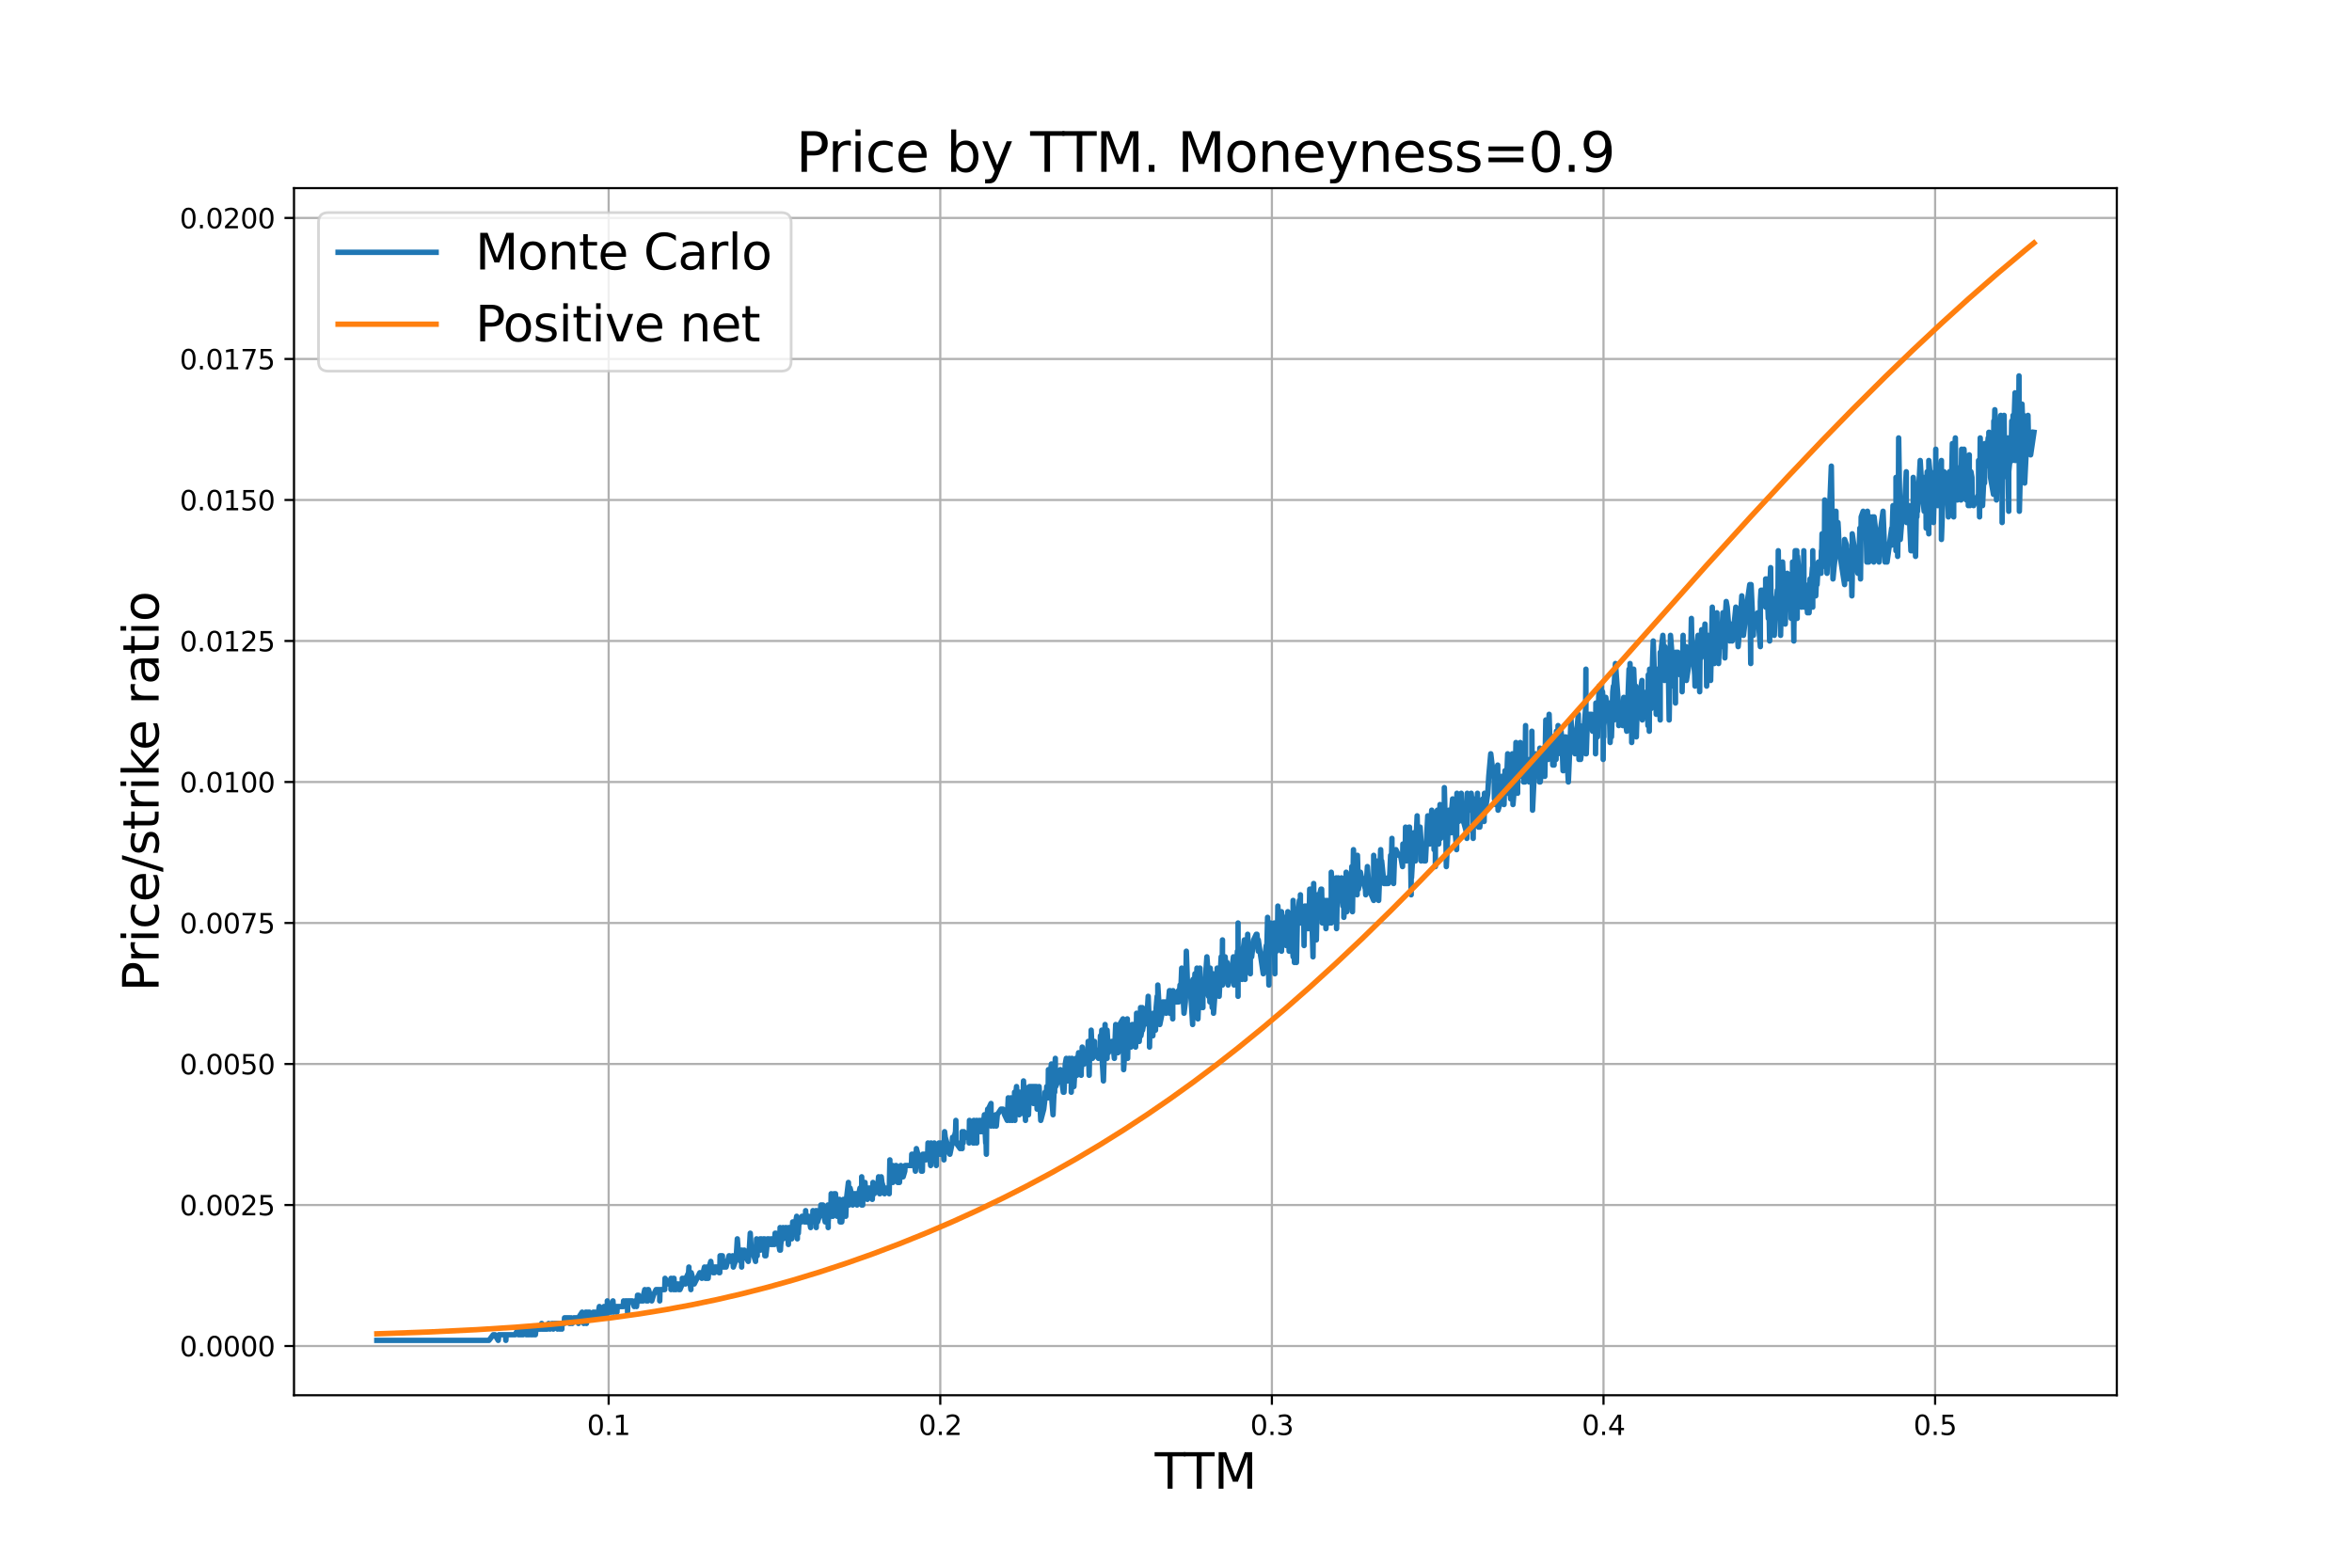 <?xml version="1.0" encoding="utf-8" standalone="no"?>
<!DOCTYPE svg PUBLIC "-//W3C//DTD SVG 1.1//EN"
  "http://www.w3.org/Graphics/SVG/1.1/DTD/svg11.dtd">
<svg xmlns:xlink="http://www.w3.org/1999/xlink" width="864pt" height="576pt" viewBox="0 0 864 576" xmlns="http://www.w3.org/2000/svg" version="1.1">
 <defs>
  <style type="text/css">*{stroke-linejoin: round; stroke-linecap: butt}</style>
 </defs>
 <g id="figure_1">
  <g id="patch_1">
   <path d="M 0 576 
L 864 576 
L 864 0 
L 0 0 
z
" style="fill: #ffffff"/>
  </g>
  <g id="axes_1">
   <g id="patch_2">
    <path d="M 108 512.64 
L 777.6 512.64 
L 777.6 69.12 
L 108 69.12 
z
" style="fill: #ffffff"/>
   </g>
   <g id="matplotlib.axis_1">
    <g id="xtick_1">
     <g id="line2d_1">
      <path d="M 223.588 512.64 
L 223.588 69.12 
" clip-path="url(#p1dba10e119)" style="fill: none; stroke: #b0b0b0; stroke-width: 0.8; stroke-linecap: square"/>
     </g>
     <g id="line2d_2">
      <defs>
       <path id="mab392d344b" d="M 0 0 
L 0 3.5 
" style="stroke: #000000; stroke-width: 0.8"/>
      </defs>
      <g>
       <use xlink:href="#mab392d344b" x="223.588" y="512.64" style="stroke: #000000; stroke-width: 0.8"/>
      </g>
     </g>
     <g id="text_1">
      <!-- 0.1 -->
      <g transform="translate(215.636 527.238) scale(0.1 -0.1)">
       <defs>
        <path id="DejaVuSans-30" d="M 2034 4250 
Q 1547 4250 1301 3770 
Q 1056 3291 1056 2328 
Q 1056 1369 1301 889 
Q 1547 409 2034 409 
Q 2525 409 2770 889 
Q 3016 1369 3016 2328 
Q 3016 3291 2770 3770 
Q 2525 4250 2034 4250 
z
M 2034 4750 
Q 2819 4750 3233 4129 
Q 3647 3509 3647 2328 
Q 3647 1150 3233 529 
Q 2819 -91 2034 -91 
Q 1250 -91 836 529 
Q 422 1150 422 2328 
Q 422 3509 836 4129 
Q 1250 4750 2034 4750 
z
" transform="scale(0.016)"/>
        <path id="DejaVuSans-2e" d="M 684 794 
L 1344 794 
L 1344 0 
L 684 0 
L 684 794 
z
" transform="scale(0.016)"/>
        <path id="DejaVuSans-31" d="M 794 531 
L 1825 531 
L 1825 4091 
L 703 3866 
L 703 4441 
L 1819 4666 
L 2450 4666 
L 2450 531 
L 3481 531 
L 3481 0 
L 794 0 
L 794 531 
z
" transform="scale(0.016)"/>
       </defs>
       <use xlink:href="#DejaVuSans-30"/>
       <use xlink:href="#DejaVuSans-2e" x="63.623"/>
       <use xlink:href="#DejaVuSans-31" x="95.41"/>
      </g>
     </g>
    </g>
    <g id="xtick_2">
     <g id="line2d_3">
      <path d="M 345.406 512.64 
L 345.406 69.12 
" clip-path="url(#p1dba10e119)" style="fill: none; stroke: #b0b0b0; stroke-width: 0.8; stroke-linecap: square"/>
     </g>
     <g id="line2d_4">
      <g>
       <use xlink:href="#mab392d344b" x="345.406" y="512.64" style="stroke: #000000; stroke-width: 0.8"/>
      </g>
     </g>
     <g id="text_2">
      <!-- 0.2 -->
      <g transform="translate(337.455 527.238) scale(0.1 -0.1)">
       <defs>
        <path id="DejaVuSans-32" d="M 1228 531 
L 3431 531 
L 3431 0 
L 469 0 
L 469 531 
Q 828 903 1448 1529 
Q 2069 2156 2228 2338 
Q 2531 2678 2651 2914 
Q 2772 3150 2772 3378 
Q 2772 3750 2511 3984 
Q 2250 4219 1831 4219 
Q 1534 4219 1204 4116 
Q 875 4013 500 3803 
L 500 4441 
Q 881 4594 1212 4672 
Q 1544 4750 1819 4750 
Q 2544 4750 2975 4387 
Q 3406 4025 3406 3419 
Q 3406 3131 3298 2873 
Q 3191 2616 2906 2266 
Q 2828 2175 2409 1742 
Q 1991 1309 1228 531 
z
" transform="scale(0.016)"/>
       </defs>
       <use xlink:href="#DejaVuSans-30"/>
       <use xlink:href="#DejaVuSans-2e" x="63.623"/>
       <use xlink:href="#DejaVuSans-32" x="95.41"/>
      </g>
     </g>
    </g>
    <g id="xtick_3">
     <g id="line2d_5">
      <path d="M 467.225 512.64 
L 467.225 69.12 
" clip-path="url(#p1dba10e119)" style="fill: none; stroke: #b0b0b0; stroke-width: 0.8; stroke-linecap: square"/>
     </g>
     <g id="line2d_6">
      <g>
       <use xlink:href="#mab392d344b" x="467.225" y="512.64" style="stroke: #000000; stroke-width: 0.8"/>
      </g>
     </g>
     <g id="text_3">
      <!-- 0.3 -->
      <g transform="translate(459.273 527.238) scale(0.1 -0.1)">
       <defs>
        <path id="DejaVuSans-33" d="M 2597 2516 
Q 3050 2419 3304 2112 
Q 3559 1806 3559 1356 
Q 3559 666 3084 287 
Q 2609 -91 1734 -91 
Q 1441 -91 1130 -33 
Q 819 25 488 141 
L 488 750 
Q 750 597 1062 519 
Q 1375 441 1716 441 
Q 2309 441 2620 675 
Q 2931 909 2931 1356 
Q 2931 1769 2642 2001 
Q 2353 2234 1838 2234 
L 1294 2234 
L 1294 2753 
L 1863 2753 
Q 2328 2753 2575 2939 
Q 2822 3125 2822 3475 
Q 2822 3834 2567 4026 
Q 2313 4219 1838 4219 
Q 1578 4219 1281 4162 
Q 984 4106 628 3988 
L 628 4550 
Q 988 4650 1302 4700 
Q 1616 4750 1894 4750 
Q 2613 4750 3031 4423 
Q 3450 4097 3450 3541 
Q 3450 3153 3228 2886 
Q 3006 2619 2597 2516 
z
" transform="scale(0.016)"/>
       </defs>
       <use xlink:href="#DejaVuSans-30"/>
       <use xlink:href="#DejaVuSans-2e" x="63.623"/>
       <use xlink:href="#DejaVuSans-33" x="95.41"/>
      </g>
     </g>
    </g>
    <g id="xtick_4">
     <g id="line2d_7">
      <path d="M 589.043 512.64 
L 589.043 69.12 
" clip-path="url(#p1dba10e119)" style="fill: none; stroke: #b0b0b0; stroke-width: 0.8; stroke-linecap: square"/>
     </g>
     <g id="line2d_8">
      <g>
       <use xlink:href="#mab392d344b" x="589.043" y="512.64" style="stroke: #000000; stroke-width: 0.8"/>
      </g>
     </g>
     <g id="text_4">
      <!-- 0.4 -->
      <g transform="translate(581.092 527.238) scale(0.1 -0.1)">
       <defs>
        <path id="DejaVuSans-34" d="M 2419 4116 
L 825 1625 
L 2419 1625 
L 2419 4116 
z
M 2253 4666 
L 3047 4666 
L 3047 1625 
L 3713 1625 
L 3713 1100 
L 3047 1100 
L 3047 0 
L 2419 0 
L 2419 1100 
L 313 1100 
L 313 1709 
L 2253 4666 
z
" transform="scale(0.016)"/>
       </defs>
       <use xlink:href="#DejaVuSans-30"/>
       <use xlink:href="#DejaVuSans-2e" x="63.623"/>
       <use xlink:href="#DejaVuSans-34" x="95.41"/>
      </g>
     </g>
    </g>
    <g id="xtick_5">
     <g id="line2d_9">
      <path d="M 710.862 512.64 
L 710.862 69.12 
" clip-path="url(#p1dba10e119)" style="fill: none; stroke: #b0b0b0; stroke-width: 0.8; stroke-linecap: square"/>
     </g>
     <g id="line2d_10">
      <g>
       <use xlink:href="#mab392d344b" x="710.862" y="512.64" style="stroke: #000000; stroke-width: 0.8"/>
      </g>
     </g>
     <g id="text_5">
      <!-- 0.5 -->
      <g transform="translate(702.91 527.238) scale(0.1 -0.1)">
       <defs>
        <path id="DejaVuSans-35" d="M 691 4666 
L 3169 4666 
L 3169 4134 
L 1269 4134 
L 1269 2991 
Q 1406 3038 1543 3061 
Q 1681 3084 1819 3084 
Q 2600 3084 3056 2656 
Q 3513 2228 3513 1497 
Q 3513 744 3044 326 
Q 2575 -91 1722 -91 
Q 1428 -91 1123 -41 
Q 819 9 494 109 
L 494 744 
Q 775 591 1075 516 
Q 1375 441 1709 441 
Q 2250 441 2565 725 
Q 2881 1009 2881 1497 
Q 2881 1984 2565 2268 
Q 2250 2553 1709 2553 
Q 1456 2553 1204 2497 
Q 953 2441 691 2322 
L 691 4666 
z
" transform="scale(0.016)"/>
       </defs>
       <use xlink:href="#DejaVuSans-30"/>
       <use xlink:href="#DejaVuSans-2e" x="63.623"/>
       <use xlink:href="#DejaVuSans-35" x="95.41"/>
      </g>
     </g>
    </g>
    <g id="text_6">
     <!-- TTM -->
     <g transform="translate(424.198 546.995) scale(0.18 -0.18)">
      <defs>
       <path id="DejaVuSans-54" d="M -19 4666 
L 3928 4666 
L 3928 4134 
L 2272 4134 
L 2272 0 
L 1638 0 
L 1638 4134 
L -19 4134 
L -19 4666 
z
" transform="scale(0.016)"/>
       <path id="DejaVuSans-4d" d="M 628 4666 
L 1569 4666 
L 2759 1491 
L 3956 4666 
L 4897 4666 
L 4897 0 
L 4281 0 
L 4281 4097 
L 3078 897 
L 2444 897 
L 1241 4097 
L 1241 0 
L 628 0 
L 628 4666 
z
" transform="scale(0.016)"/>
      </defs>
      <use xlink:href="#DejaVuSans-54"/>
      <use xlink:href="#DejaVuSans-54" x="59.334"/>
      <use xlink:href="#DejaVuSans-4d" x="120.418"/>
     </g>
    </g>
   </g>
   <g id="matplotlib.axis_2">
    <g id="ytick_1">
     <g id="line2d_11">
      <path d="M 108 494.552 
L 777.6 494.552 
" clip-path="url(#p1dba10e119)" style="fill: none; stroke: #b0b0b0; stroke-width: 0.8; stroke-linecap: square"/>
     </g>
     <g id="line2d_12">
      <defs>
       <path id="m775795ec8f" d="M 0 0 
L -3.5 0 
" style="stroke: #000000; stroke-width: 0.8"/>
      </defs>
      <g>
       <use xlink:href="#m775795ec8f" x="108" y="494.552" style="stroke: #000000; stroke-width: 0.8"/>
      </g>
     </g>
     <g id="text_7">
      <!-- 0.0000 -->
      <g transform="translate(66.009 498.352) scale(0.1 -0.1)">
       <use xlink:href="#DejaVuSans-30"/>
       <use xlink:href="#DejaVuSans-2e" x="63.623"/>
       <use xlink:href="#DejaVuSans-30" x="95.41"/>
       <use xlink:href="#DejaVuSans-30" x="159.033"/>
       <use xlink:href="#DejaVuSans-30" x="222.656"/>
       <use xlink:href="#DejaVuSans-30" x="286.279"/>
      </g>
     </g>
    </g>
    <g id="ytick_2">
     <g id="line2d_13">
      <path d="M 108 442.744 
L 777.6 442.744 
" clip-path="url(#p1dba10e119)" style="fill: none; stroke: #b0b0b0; stroke-width: 0.8; stroke-linecap: square"/>
     </g>
     <g id="line2d_14">
      <g>
       <use xlink:href="#m775795ec8f" x="108" y="442.744" style="stroke: #000000; stroke-width: 0.8"/>
      </g>
     </g>
     <g id="text_8">
      <!-- 0.0025 -->
      <g transform="translate(66.009 446.543) scale(0.1 -0.1)">
       <use xlink:href="#DejaVuSans-30"/>
       <use xlink:href="#DejaVuSans-2e" x="63.623"/>
       <use xlink:href="#DejaVuSans-30" x="95.41"/>
       <use xlink:href="#DejaVuSans-30" x="159.033"/>
       <use xlink:href="#DejaVuSans-32" x="222.656"/>
       <use xlink:href="#DejaVuSans-35" x="286.279"/>
      </g>
     </g>
    </g>
    <g id="ytick_3">
     <g id="line2d_15">
      <path d="M 108 390.935 
L 777.6 390.935 
" clip-path="url(#p1dba10e119)" style="fill: none; stroke: #b0b0b0; stroke-width: 0.8; stroke-linecap: square"/>
     </g>
     <g id="line2d_16">
      <g>
       <use xlink:href="#m775795ec8f" x="108" y="390.935" style="stroke: #000000; stroke-width: 0.8"/>
      </g>
     </g>
     <g id="text_9">
      <!-- 0.0050 -->
      <g transform="translate(66.009 394.735) scale(0.1 -0.1)">
       <use xlink:href="#DejaVuSans-30"/>
       <use xlink:href="#DejaVuSans-2e" x="63.623"/>
       <use xlink:href="#DejaVuSans-30" x="95.41"/>
       <use xlink:href="#DejaVuSans-30" x="159.033"/>
       <use xlink:href="#DejaVuSans-35" x="222.656"/>
       <use xlink:href="#DejaVuSans-30" x="286.279"/>
      </g>
     </g>
    </g>
    <g id="ytick_4">
     <g id="line2d_17">
      <path d="M 108 339.127 
L 777.6 339.127 
" clip-path="url(#p1dba10e119)" style="fill: none; stroke: #b0b0b0; stroke-width: 0.8; stroke-linecap: square"/>
     </g>
     <g id="line2d_18">
      <g>
       <use xlink:href="#m775795ec8f" x="108" y="339.127" style="stroke: #000000; stroke-width: 0.8"/>
      </g>
     </g>
     <g id="text_10">
      <!-- 0.0075 -->
      <g transform="translate(66.009 342.926) scale(0.1 -0.1)">
       <defs>
        <path id="DejaVuSans-37" d="M 525 4666 
L 3525 4666 
L 3525 4397 
L 1831 0 
L 1172 0 
L 2766 4134 
L 525 4134 
L 525 4666 
z
" transform="scale(0.016)"/>
       </defs>
       <use xlink:href="#DejaVuSans-30"/>
       <use xlink:href="#DejaVuSans-2e" x="63.623"/>
       <use xlink:href="#DejaVuSans-30" x="95.41"/>
       <use xlink:href="#DejaVuSans-30" x="159.033"/>
       <use xlink:href="#DejaVuSans-37" x="222.656"/>
       <use xlink:href="#DejaVuSans-35" x="286.279"/>
      </g>
     </g>
    </g>
    <g id="ytick_5">
     <g id="line2d_19">
      <path d="M 108 287.318 
L 777.6 287.318 
" clip-path="url(#p1dba10e119)" style="fill: none; stroke: #b0b0b0; stroke-width: 0.8; stroke-linecap: square"/>
     </g>
     <g id="line2d_20">
      <g>
       <use xlink:href="#m775795ec8f" x="108" y="287.318" style="stroke: #000000; stroke-width: 0.8"/>
      </g>
     </g>
     <g id="text_11">
      <!-- 0.0100 -->
      <g transform="translate(66.009 291.118) scale(0.1 -0.1)">
       <use xlink:href="#DejaVuSans-30"/>
       <use xlink:href="#DejaVuSans-2e" x="63.623"/>
       <use xlink:href="#DejaVuSans-30" x="95.41"/>
       <use xlink:href="#DejaVuSans-31" x="159.033"/>
       <use xlink:href="#DejaVuSans-30" x="222.656"/>
       <use xlink:href="#DejaVuSans-30" x="286.279"/>
      </g>
     </g>
    </g>
    <g id="ytick_6">
     <g id="line2d_21">
      <path d="M 108 235.51 
L 777.6 235.51 
" clip-path="url(#p1dba10e119)" style="fill: none; stroke: #b0b0b0; stroke-width: 0.8; stroke-linecap: square"/>
     </g>
     <g id="line2d_22">
      <g>
       <use xlink:href="#m775795ec8f" x="108" y="235.51" style="stroke: #000000; stroke-width: 0.8"/>
      </g>
     </g>
     <g id="text_12">
      <!-- 0.0125 -->
      <g transform="translate(66.009 239.309) scale(0.1 -0.1)">
       <use xlink:href="#DejaVuSans-30"/>
       <use xlink:href="#DejaVuSans-2e" x="63.623"/>
       <use xlink:href="#DejaVuSans-30" x="95.41"/>
       <use xlink:href="#DejaVuSans-31" x="159.033"/>
       <use xlink:href="#DejaVuSans-32" x="222.656"/>
       <use xlink:href="#DejaVuSans-35" x="286.279"/>
      </g>
     </g>
    </g>
    <g id="ytick_7">
     <g id="line2d_23">
      <path d="M 108 183.701 
L 777.6 183.701 
" clip-path="url(#p1dba10e119)" style="fill: none; stroke: #b0b0b0; stroke-width: 0.8; stroke-linecap: square"/>
     </g>
     <g id="line2d_24">
      <g>
       <use xlink:href="#m775795ec8f" x="108" y="183.701" style="stroke: #000000; stroke-width: 0.8"/>
      </g>
     </g>
     <g id="text_13">
      <!-- 0.0150 -->
      <g transform="translate(66.009 187.501) scale(0.1 -0.1)">
       <use xlink:href="#DejaVuSans-30"/>
       <use xlink:href="#DejaVuSans-2e" x="63.623"/>
       <use xlink:href="#DejaVuSans-30" x="95.41"/>
       <use xlink:href="#DejaVuSans-31" x="159.033"/>
       <use xlink:href="#DejaVuSans-35" x="222.656"/>
       <use xlink:href="#DejaVuSans-30" x="286.279"/>
      </g>
     </g>
    </g>
    <g id="ytick_8">
     <g id="line2d_25">
      <path d="M 108 131.893 
L 777.6 131.893 
" clip-path="url(#p1dba10e119)" style="fill: none; stroke: #b0b0b0; stroke-width: 0.8; stroke-linecap: square"/>
     </g>
     <g id="line2d_26">
      <g>
       <use xlink:href="#m775795ec8f" x="108" y="131.893" style="stroke: #000000; stroke-width: 0.8"/>
      </g>
     </g>
     <g id="text_14">
      <!-- 0.0175 -->
      <g transform="translate(66.009 135.692) scale(0.1 -0.1)">
       <use xlink:href="#DejaVuSans-30"/>
       <use xlink:href="#DejaVuSans-2e" x="63.623"/>
       <use xlink:href="#DejaVuSans-30" x="95.41"/>
       <use xlink:href="#DejaVuSans-31" x="159.033"/>
       <use xlink:href="#DejaVuSans-37" x="222.656"/>
       <use xlink:href="#DejaVuSans-35" x="286.279"/>
      </g>
     </g>
    </g>
    <g id="ytick_9">
     <g id="line2d_27">
      <path d="M 108 80.084 
L 777.6 80.084 
" clip-path="url(#p1dba10e119)" style="fill: none; stroke: #b0b0b0; stroke-width: 0.8; stroke-linecap: square"/>
     </g>
     <g id="line2d_28">
      <g>
       <use xlink:href="#m775795ec8f" x="108" y="80.084" style="stroke: #000000; stroke-width: 0.8"/>
      </g>
     </g>
     <g id="text_15">
      <!-- 0.0200 -->
      <g transform="translate(66.009 83.883) scale(0.1 -0.1)">
       <use xlink:href="#DejaVuSans-30"/>
       <use xlink:href="#DejaVuSans-2e" x="63.623"/>
       <use xlink:href="#DejaVuSans-30" x="95.41"/>
       <use xlink:href="#DejaVuSans-32" x="159.033"/>
       <use xlink:href="#DejaVuSans-30" x="222.656"/>
       <use xlink:href="#DejaVuSans-30" x="286.279"/>
      </g>
     </g>
    </g>
    <g id="text_16">
     <!-- Price/strike ratio -->
     <g transform="translate(58.266 364.319) rotate(-90) scale(0.18 -0.18)">
      <defs>
       <path id="DejaVuSans-50" d="M 1259 4147 
L 1259 2394 
L 2053 2394 
Q 2494 2394 2734 2622 
Q 2975 2850 2975 3272 
Q 2975 3691 2734 3919 
Q 2494 4147 2053 4147 
L 1259 4147 
z
M 628 4666 
L 2053 4666 
Q 2838 4666 3239 4311 
Q 3641 3956 3641 3272 
Q 3641 2581 3239 2228 
Q 2838 1875 2053 1875 
L 1259 1875 
L 1259 0 
L 628 0 
L 628 4666 
z
" transform="scale(0.016)"/>
       <path id="DejaVuSans-72" d="M 2631 2963 
Q 2534 3019 2420 3045 
Q 2306 3072 2169 3072 
Q 1681 3072 1420 2755 
Q 1159 2438 1159 1844 
L 1159 0 
L 581 0 
L 581 3500 
L 1159 3500 
L 1159 2956 
Q 1341 3275 1631 3429 
Q 1922 3584 2338 3584 
Q 2397 3584 2469 3576 
Q 2541 3569 2628 3553 
L 2631 2963 
z
" transform="scale(0.016)"/>
       <path id="DejaVuSans-69" d="M 603 3500 
L 1178 3500 
L 1178 0 
L 603 0 
L 603 3500 
z
M 603 4863 
L 1178 4863 
L 1178 4134 
L 603 4134 
L 603 4863 
z
" transform="scale(0.016)"/>
       <path id="DejaVuSans-63" d="M 3122 3366 
L 3122 2828 
Q 2878 2963 2633 3030 
Q 2388 3097 2138 3097 
Q 1578 3097 1268 2742 
Q 959 2388 959 1747 
Q 959 1106 1268 751 
Q 1578 397 2138 397 
Q 2388 397 2633 464 
Q 2878 531 3122 666 
L 3122 134 
Q 2881 22 2623 -34 
Q 2366 -91 2075 -91 
Q 1284 -91 818 406 
Q 353 903 353 1747 
Q 353 2603 823 3093 
Q 1294 3584 2113 3584 
Q 2378 3584 2631 3529 
Q 2884 3475 3122 3366 
z
" transform="scale(0.016)"/>
       <path id="DejaVuSans-65" d="M 3597 1894 
L 3597 1613 
L 953 1613 
Q 991 1019 1311 708 
Q 1631 397 2203 397 
Q 2534 397 2845 478 
Q 3156 559 3463 722 
L 3463 178 
Q 3153 47 2828 -22 
Q 2503 -91 2169 -91 
Q 1331 -91 842 396 
Q 353 884 353 1716 
Q 353 2575 817 3079 
Q 1281 3584 2069 3584 
Q 2775 3584 3186 3129 
Q 3597 2675 3597 1894 
z
M 3022 2063 
Q 3016 2534 2758 2815 
Q 2500 3097 2075 3097 
Q 1594 3097 1305 2825 
Q 1016 2553 972 2059 
L 3022 2063 
z
" transform="scale(0.016)"/>
       <path id="DejaVuSans-2f" d="M 1625 4666 
L 2156 4666 
L 531 -594 
L 0 -594 
L 1625 4666 
z
" transform="scale(0.016)"/>
       <path id="DejaVuSans-73" d="M 2834 3397 
L 2834 2853 
Q 2591 2978 2328 3040 
Q 2066 3103 1784 3103 
Q 1356 3103 1142 2972 
Q 928 2841 928 2578 
Q 928 2378 1081 2264 
Q 1234 2150 1697 2047 
L 1894 2003 
Q 2506 1872 2764 1633 
Q 3022 1394 3022 966 
Q 3022 478 2636 193 
Q 2250 -91 1575 -91 
Q 1294 -91 989 -36 
Q 684 19 347 128 
L 347 722 
Q 666 556 975 473 
Q 1284 391 1588 391 
Q 1994 391 2212 530 
Q 2431 669 2431 922 
Q 2431 1156 2273 1281 
Q 2116 1406 1581 1522 
L 1381 1569 
Q 847 1681 609 1914 
Q 372 2147 372 2553 
Q 372 3047 722 3315 
Q 1072 3584 1716 3584 
Q 2034 3584 2315 3537 
Q 2597 3491 2834 3397 
z
" transform="scale(0.016)"/>
       <path id="DejaVuSans-74" d="M 1172 4494 
L 1172 3500 
L 2356 3500 
L 2356 3053 
L 1172 3053 
L 1172 1153 
Q 1172 725 1289 603 
Q 1406 481 1766 481 
L 2356 481 
L 2356 0 
L 1766 0 
Q 1100 0 847 248 
Q 594 497 594 1153 
L 594 3053 
L 172 3053 
L 172 3500 
L 594 3500 
L 594 4494 
L 1172 4494 
z
" transform="scale(0.016)"/>
       <path id="DejaVuSans-6b" d="M 581 4863 
L 1159 4863 
L 1159 1991 
L 2875 3500 
L 3609 3500 
L 1753 1863 
L 3688 0 
L 2938 0 
L 1159 1709 
L 1159 0 
L 581 0 
L 581 4863 
z
" transform="scale(0.016)"/>
       <path id="DejaVuSans-20" transform="scale(0.016)"/>
       <path id="DejaVuSans-61" d="M 2194 1759 
Q 1497 1759 1228 1600 
Q 959 1441 959 1056 
Q 959 750 1161 570 
Q 1363 391 1709 391 
Q 2188 391 2477 730 
Q 2766 1069 2766 1631 
L 2766 1759 
L 2194 1759 
z
M 3341 1997 
L 3341 0 
L 2766 0 
L 2766 531 
Q 2569 213 2275 61 
Q 1981 -91 1556 -91 
Q 1019 -91 701 211 
Q 384 513 384 1019 
Q 384 1609 779 1909 
Q 1175 2209 1959 2209 
L 2766 2209 
L 2766 2266 
Q 2766 2663 2505 2880 
Q 2244 3097 1772 3097 
Q 1472 3097 1187 3025 
Q 903 2953 641 2809 
L 641 3341 
Q 956 3463 1253 3523 
Q 1550 3584 1831 3584 
Q 2591 3584 2966 3190 
Q 3341 2797 3341 1997 
z
" transform="scale(0.016)"/>
       <path id="DejaVuSans-6f" d="M 1959 3097 
Q 1497 3097 1228 2736 
Q 959 2375 959 1747 
Q 959 1119 1226 758 
Q 1494 397 1959 397 
Q 2419 397 2687 759 
Q 2956 1122 2956 1747 
Q 2956 2369 2687 2733 
Q 2419 3097 1959 3097 
z
M 1959 3584 
Q 2709 3584 3137 3096 
Q 3566 2609 3566 1747 
Q 3566 888 3137 398 
Q 2709 -91 1959 -91 
Q 1206 -91 779 398 
Q 353 888 353 1747 
Q 353 2609 779 3096 
Q 1206 3584 1959 3584 
z
" transform="scale(0.016)"/>
      </defs>
      <use xlink:href="#DejaVuSans-50"/>
      <use xlink:href="#DejaVuSans-72" x="58.553"/>
      <use xlink:href="#DejaVuSans-69" x="99.666"/>
      <use xlink:href="#DejaVuSans-63" x="127.449"/>
      <use xlink:href="#DejaVuSans-65" x="182.43"/>
      <use xlink:href="#DejaVuSans-2f" x="243.953"/>
      <use xlink:href="#DejaVuSans-73" x="277.645"/>
      <use xlink:href="#DejaVuSans-74" x="329.744"/>
      <use xlink:href="#DejaVuSans-72" x="368.953"/>
      <use xlink:href="#DejaVuSans-69" x="410.066"/>
      <use xlink:href="#DejaVuSans-6b" x="437.85"/>
      <use xlink:href="#DejaVuSans-65" x="492.135"/>
      <use xlink:href="#DejaVuSans-20" x="553.658"/>
      <use xlink:href="#DejaVuSans-72" x="585.445"/>
      <use xlink:href="#DejaVuSans-61" x="626.559"/>
      <use xlink:href="#DejaVuSans-74" x="687.838"/>
      <use xlink:href="#DejaVuSans-69" x="727.047"/>
      <use xlink:href="#DejaVuSans-6f" x="754.83"/>
     </g>
    </g>
   </g>
   <g id="line2d_29">
    <path d="M 138.436 492.48 
L 179.611 492.48 
L 179.611 492.48 
L 181.195 490.408 
L 181.804 490.408 
L 183.022 492.48 
L 183.266 490.408 
L 185.702 490.408 
L 185.824 492.48 
L 185.946 490.408 
L 189.235 490.408 
L 190.331 488.335 
L 190.453 490.408 
L 192.158 490.408 
L 192.158 488.335 
L 193.133 488.335 
L 193.377 490.408 
L 193.62 488.335 
L 193.742 488.335 
L 193.742 488.335 
L 193.742 490.408 
L 194.351 490.408 
L 194.351 488.335 
L 194.595 488.335 
L 194.96 490.408 
L 195.691 490.408 
L 196.3 488.335 
L 196.3 490.408 
L 196.666 490.408 
L 196.909 488.335 
L 198.858 488.335 
L 198.858 488.335 
L 198.98 486.263 
L 198.98 488.335 
L 201.051 488.335 
L 201.538 486.263 
L 202.026 488.335 
L 202.757 486.263 
L 203 486.263 
L 203.244 488.335 
L 203.609 486.263 
L 204.584 486.263 
L 204.584 486.263 
L 204.827 488.335 
L 204.949 486.263 
L 205.68 488.335 
L 205.802 486.263 
L 206.411 486.263 
L 206.411 488.335 
L 206.411 486.263 
L 207.264 486.263 
L 207.264 486.263 
L 207.386 484.191 
L 209.091 484.191 
L 209.091 484.191 
L 209.213 486.263 
L 209.335 484.191 
L 209.335 484.191 
L 209.457 484.191 
L 209.457 486.263 
L 209.822 484.191 
L 210.187 486.263 
L 210.797 484.191 
L 212.015 484.191 
L 212.502 486.263 
L 212.502 484.191 
L 212.502 484.191 
L 213.842 482.118 
L 214.451 484.191 
L 214.451 486.263 
L 215.182 482.118 
L 215.426 486.263 
L 215.426 482.118 
L 215.669 484.191 
L 215.913 484.191 
L 216.035 482.118 
L 216.4 484.191 
L 216.522 482.118 
L 216.766 484.191 
L 217.862 484.191 
L 217.984 482.118 
L 218.228 484.191 
L 218.471 482.118 
L 219.446 484.191 
L 220.177 480.046 
L 220.542 484.191 
L 220.542 482.118 
L 220.542 482.118 
L 221.76 482.118 
L 221.882 480.046 
L 222.126 482.118 
L 222.369 482.118 
L 222.369 482.118 
L 222.491 484.191 
L 223.1 482.118 
L 223.1 477.974 
L 223.222 480.046 
L 223.588 482.118 
L 224.44 482.118 
L 224.562 480.046 
L 224.562 482.118 
L 224.806 480.046 
L 225.171 477.974 
L 225.415 482.118 
L 226.024 480.046 
L 226.389 482.118 
L 226.389 480.046 
L 226.389 480.046 
L 226.633 480.046 
L 226.633 482.118 
L 226.755 480.046 
L 228.948 480.046 
L 229.069 477.974 
L 229.069 480.046 
L 229.8 477.974 
L 230.288 477.974 
L 230.531 480.046 
L 230.531 482.118 
L 230.653 477.974 
L 232.237 477.974 
L 232.968 480.046 
L 233.333 477.974 
L 233.698 477.974 
L 233.82 480.046 
L 234.064 477.974 
L 234.186 475.901 
L 234.429 477.974 
L 234.429 477.974 
L 234.551 475.901 
L 234.795 477.974 
L 234.795 477.974 
L 236.257 477.974 
L 236.378 475.901 
L 236.866 473.829 
L 237.353 475.901 
L 237.475 477.974 
L 237.718 475.901 
L 237.84 477.974 
L 237.962 473.829 
L 237.962 477.974 
L 238.206 473.829 
L 239.424 477.974 
L 239.424 477.974 
L 240.033 475.901 
L 241.008 473.829 
L 241.982 473.829 
L 242.348 475.901 
L 242.348 477.974 
L 242.469 473.829 
L 244.175 473.829 
L 244.297 469.684 
L 245.515 471.757 
L 245.515 471.757 
L 246.124 471.757 
L 246.489 469.684 
L 246.489 473.829 
L 246.977 471.757 
L 247.342 469.684 
L 247.464 473.829 
L 247.464 473.829 
L 247.586 469.684 
L 247.829 473.829 
L 248.073 471.757 
L 248.073 471.757 
L 248.195 471.757 
L 248.317 473.829 
L 248.439 471.757 
L 249.048 471.757 
L 249.413 473.829 
L 249.535 471.757 
L 249.779 473.829 
L 250.631 471.757 
L 250.631 469.684 
L 250.631 469.684 
L 251.119 471.757 
L 251.119 471.757 
L 251.24 469.684 
L 251.849 471.757 
L 251.971 469.684 
L 252.946 467.612 
L 253.068 465.54 
L 253.068 467.612 
L 253.799 473.829 
L 253.799 471.757 
L 253.92 467.612 
L 255.017 471.757 
L 257.088 467.612 
L 257.819 469.684 
L 258.793 465.54 
L 259.159 469.684 
L 259.524 469.684 
L 259.646 465.54 
L 259.646 467.612 
L 259.768 469.684 
L 259.889 465.54 
L 260.133 469.684 
L 260.499 465.54 
L 261.108 463.467 
L 261.351 465.54 
L 261.96 467.612 
L 262.448 467.612 
L 262.448 465.54 
L 263.544 465.54 
L 264.153 467.612 
L 264.397 467.612 
L 264.519 461.395 
L 265.371 461.395 
L 265.371 465.54 
L 265.859 463.467 
L 265.859 465.54 
L 266.102 463.467 
L 266.102 465.54 
L 266.224 463.467 
L 266.711 465.54 
L 267.808 461.395 
L 267.929 461.395 
L 268.539 463.467 
L 269.148 461.395 
L 269.391 465.54 
L 270.122 463.467 
L 270.122 461.395 
L 270.488 461.395 
L 270.853 455.178 
L 271.34 461.395 
L 271.706 461.395 
L 271.949 459.323 
L 272.071 463.467 
L 272.437 459.323 
L 272.437 465.54 
L 272.559 459.323 
L 272.559 461.395 
L 273.289 461.395 
L 273.289 461.395 
L 273.411 459.323 
L 273.655 461.395 
L 274.873 463.467 
L 275.239 459.323 
L 275.604 453.106 
L 275.97 459.323 
L 276.944 459.323 
L 276.944 461.395 
L 277.553 463.467 
L 277.675 459.323 
L 277.675 459.323 
L 277.797 461.395 
L 277.797 459.323 
L 277.919 455.178 
L 278.162 461.395 
L 278.162 457.25 
L 278.162 459.323 
L 278.284 459.323 
L 279.015 457.25 
L 279.259 455.178 
L 279.38 459.323 
L 279.624 455.178 
L 279.624 457.25 
L 280.111 457.25 
L 280.477 455.178 
L 280.842 457.25 
L 280.842 455.178 
L 280.964 461.395 
L 281.33 461.395 
L 281.573 459.323 
L 281.573 459.323 
L 281.939 455.178 
L 282.426 455.178 
L 283.035 457.25 
L 283.279 457.25 
L 283.279 455.178 
L 283.522 457.25 
L 283.766 457.25 
L 283.766 455.178 
L 283.888 457.25 
L 284.01 457.25 
L 284.253 455.178 
L 284.497 457.25 
L 284.74 453.106 
L 284.984 453.106 
L 285.715 455.178 
L 286.446 459.323 
L 286.568 451.033 
L 286.69 459.323 
L 286.811 457.25 
L 287.299 453.106 
L 287.542 455.178 
L 287.542 453.106 
L 287.664 451.033 
L 287.664 455.178 
L 288.273 453.106 
L 288.273 453.106 
L 288.639 451.033 
L 288.76 451.033 
L 288.76 453.106 
L 289.126 455.178 
L 289.248 453.106 
L 289.37 453.106 
L 289.613 457.25 
L 289.735 451.033 
L 290.466 451.033 
L 290.831 455.178 
L 291.197 448.961 
L 292.293 448.961 
L 292.659 446.889 
L 292.902 455.178 
L 292.902 453.106 
L 293.268 453.106 
L 293.511 448.961 
L 294.486 448.961 
L 294.608 446.889 
L 295.217 446.889 
L 295.217 446.889 
L 295.582 448.961 
L 295.826 448.961 
L 295.826 448.961 
L 295.948 444.816 
L 296.191 448.961 
L 296.679 448.961 
L 296.8 446.889 
L 297.044 446.889 
L 297.775 451.033 
L 297.775 448.961 
L 298.019 448.961 
L 298.262 446.889 
L 298.262 446.889 
L 298.506 446.889 
L 298.506 448.961 
L 298.628 444.816 
L 299.359 448.961 
L 299.724 444.816 
L 299.724 446.889 
L 299.846 451.033 
L 299.968 444.816 
L 299.968 448.961 
L 300.333 448.961 
L 300.942 446.889 
L 301.186 446.889 
L 301.551 442.744 
L 302.039 442.744 
L 302.282 444.816 
L 302.282 442.744 
L 302.404 444.816 
L 303.135 448.961 
L 303.379 444.816 
L 303.988 448.961 
L 304.11 442.744 
L 304.231 451.033 
L 304.231 448.961 
L 304.597 444.816 
L 304.841 444.816 
L 304.841 444.816 
L 304.962 446.889 
L 304.962 444.816 
L 305.206 446.889 
L 305.206 444.816 
L 305.328 438.599 
L 305.815 446.889 
L 305.937 446.889 
L 306.18 444.816 
L 306.424 438.599 
L 306.546 442.744 
L 306.79 444.816 
L 306.911 438.599 
L 307.521 446.889 
L 307.521 442.744 
L 307.764 444.816 
L 308.13 442.744 
L 308.373 440.671 
L 308.617 448.961 
L 309.226 448.961 
L 309.835 440.671 
L 309.957 440.671 
L 310.688 446.889 
L 310.931 440.671 
L 311.662 434.454 
L 311.906 442.744 
L 311.906 442.744 
L 312.271 436.527 
L 312.759 438.599 
L 313.246 442.744 
L 313.611 440.671 
L 313.611 438.599 
L 314.586 438.599 
L 314.83 440.671 
L 314.83 442.744 
L 314.83 440.671 
L 315.073 440.671 
L 315.926 436.527 
L 316.291 438.599 
L 316.535 442.744 
L 316.535 432.382 
L 316.901 442.744 
L 316.901 436.527 
L 316.901 442.744 
L 317.022 436.527 
L 317.388 434.454 
L 317.631 436.527 
L 317.753 434.454 
L 317.997 438.599 
L 318.362 438.599 
L 318.606 440.671 
L 318.971 436.527 
L 319.093 438.599 
L 319.093 436.527 
L 319.702 436.527 
L 320.19 438.599 
L 320.311 436.527 
L 320.433 440.671 
L 320.677 434.454 
L 321.164 438.599 
L 322.382 436.527 
L 322.748 432.382 
L 323.113 438.599 
L 323.113 438.599 
L 323.235 438.599 
L 323.722 432.382 
L 323.966 434.454 
L 324.575 436.527 
L 324.819 436.527 
L 324.941 438.599 
L 325.55 436.527 
L 326.646 438.599 
L 326.89 426.165 
L 326.89 434.454 
L 327.133 430.31 
L 327.255 432.382 
L 327.986 434.454 
L 327.986 428.237 
L 328.839 432.382 
L 329.082 430.31 
L 329.082 428.237 
L 329.204 428.237 
L 329.326 432.382 
L 329.448 432.382 
L 329.813 434.454 
L 330.057 434.454 
L 330.179 432.382 
L 330.179 432.382 
L 330.301 432.382 
L 330.422 434.454 
L 330.422 434.454 
L 330.91 428.237 
L 330.91 428.237 
L 331.275 430.31 
L 331.397 432.382 
L 331.762 432.382 
L 332.371 430.31 
L 332.493 428.237 
L 334.808 428.237 
L 334.93 424.093 
L 335.539 424.093 
L 336.27 430.31 
L 336.635 422.02 
L 338.219 428.237 
L 338.462 430.31 
L 338.828 428.237 
L 338.828 430.31 
L 338.95 424.093 
L 338.95 424.093 
L 339.802 424.093 
L 340.168 426.165 
L 340.777 424.093 
L 340.899 419.948 
L 341.264 422.02 
L 341.873 428.237 
L 341.995 419.948 
L 342.361 426.165 
L 342.482 422.02 
L 342.97 426.165 
L 343.213 419.948 
L 343.335 426.165 
L 343.335 426.165 
L 343.701 426.165 
L 343.701 424.093 
L 343.944 428.237 
L 343.944 424.093 
L 344.432 422.02 
L 344.553 424.093 
L 344.919 424.093 
L 344.919 419.948 
L 344.919 422.02 
L 345.406 424.093 
L 345.65 419.948 
L 345.65 424.093 
L 346.015 424.093 
L 346.381 422.02 
L 346.624 424.093 
L 346.746 426.165 
L 346.99 415.803 
L 347.233 417.876 
L 347.842 419.948 
L 347.842 422.02 
L 348.939 424.093 
L 349.792 419.948 
L 349.913 417.876 
L 350.035 419.948 
L 351.01 415.803 
L 351.132 411.659 
L 351.253 419.948 
L 352.715 422.02 
L 352.715 419.948 
L 353.446 422.02 
L 353.446 415.803 
L 353.812 419.948 
L 354.055 415.803 
L 354.664 417.876 
L 355.395 417.876 
L 355.882 415.803 
L 356.004 419.948 
L 356.126 411.659 
L 356.37 415.803 
L 357.101 417.876 
L 357.344 415.803 
L 357.466 419.948 
L 357.71 411.659 
L 357.832 411.659 
L 357.832 411.659 
L 357.953 419.948 
L 357.953 415.803 
L 358.197 415.803 
L 358.562 413.731 
L 358.684 415.803 
L 358.806 419.948 
L 358.806 411.659 
L 359.659 415.803 
L 359.781 411.659 
L 360.268 415.803 
L 360.39 411.659 
L 360.633 411.659 
L 360.877 415.803 
L 360.999 415.803 
L 361.608 409.586 
L 362.095 419.948 
L 362.095 409.586 
L 362.095 413.731 
L 362.339 424.093 
L 362.461 411.659 
L 362.826 407.514 
L 363.07 407.514 
L 364.044 405.442 
L 364.044 413.731 
L 364.166 409.586 
L 364.775 411.659 
L 365.019 413.731 
L 365.506 411.659 
L 365.75 409.586 
L 365.872 413.731 
L 365.993 413.731 
L 366.359 409.586 
L 367.699 407.514 
L 368.43 407.514 
L 369.039 409.586 
L 370.013 411.659 
L 370.379 403.369 
L 370.623 405.442 
L 370.988 411.659 
L 370.988 405.442 
L 371.353 403.369 
L 371.597 409.586 
L 371.719 405.442 
L 371.719 405.442 
L 371.841 411.659 
L 372.45 407.514 
L 372.693 409.586 
L 372.693 401.297 
L 372.815 411.659 
L 372.815 405.442 
L 373.424 399.225 
L 373.79 405.442 
L 374.399 409.586 
L 374.643 401.297 
L 374.886 403.369 
L 375.008 403.369 
L 375.008 405.442 
L 375.739 405.442 
L 375.739 407.514 
L 375.983 397.152 
L 376.348 409.586 
L 376.348 407.514 
L 376.348 399.225 
L 376.713 411.659 
L 376.713 407.514 
L 376.835 405.442 
L 377.81 409.586 
L 378.175 399.225 
L 379.637 399.225 
L 379.637 405.442 
L 379.759 399.225 
L 380.733 399.225 
L 380.977 407.514 
L 380.977 401.297 
L 381.221 403.369 
L 381.708 399.225 
L 381.708 399.225 
L 382.317 411.659 
L 383.413 407.514 
L 383.901 403.369 
L 383.901 401.297 
L 384.388 401.297 
L 384.51 399.225 
L 384.997 403.369 
L 385.119 393.008 
L 385.484 401.297 
L 385.484 393.008 
L 385.606 397.152 
L 386.215 390.935 
L 386.215 390.935 
L 386.337 397.152 
L 386.337 403.369 
L 386.824 409.586 
L 387.19 401.297 
L 387.433 401.297 
L 387.433 393.008 
L 387.677 388.863 
L 387.677 397.152 
L 387.799 399.225 
L 388.652 397.152 
L 389.504 393.008 
L 390.601 401.297 
L 390.844 401.297 
L 391.332 390.935 
L 391.697 388.863 
L 391.941 397.152 
L 392.184 397.152 
L 392.793 388.863 
L 393.403 393.008 
L 393.403 393.008 
L 393.524 395.08 
L 393.524 401.297 
L 393.768 388.863 
L 393.89 390.935 
L 394.012 397.152 
L 394.499 399.225 
L 394.986 390.935 
L 395.108 390.935 
L 395.23 395.08 
L 395.23 388.863 
L 395.595 388.863 
L 395.595 395.08 
L 395.717 390.935 
L 396.204 386.791 
L 396.814 390.935 
L 397.179 395.08 
L 397.179 393.008 
L 397.423 390.935 
L 397.544 384.718 
L 397.666 388.863 
L 398.275 390.935 
L 398.519 388.863 
L 398.763 388.863 
L 399.494 386.791 
L 399.615 384.718 
L 399.615 386.791 
L 399.737 382.646 
L 400.103 395.08 
L 400.224 388.863 
L 400.224 382.646 
L 400.468 388.863 
L 400.712 388.863 
L 400.834 378.501 
L 401.321 388.863 
L 401.93 386.791 
L 402.052 382.646 
L 402.052 386.791 
L 403.514 388.863 
L 404.123 384.718 
L 404.244 380.574 
L 404.366 388.863 
L 404.732 378.501 
L 404.854 388.863 
L 405.341 397.152 
L 405.95 376.429 
L 405.95 386.791 
L 406.559 388.863 
L 406.681 388.863 
L 406.681 378.501 
L 407.168 386.791 
L 407.29 384.718 
L 408.386 382.646 
L 408.752 382.646 
L 409.361 388.863 
L 409.848 376.429 
L 410.092 384.718 
L 410.335 382.646 
L 410.701 386.791 
L 411.31 376.429 
L 412.528 374.357 
L 412.772 393.008 
L 413.503 380.574 
L 413.503 384.718 
L 413.868 384.718 
L 414.112 374.357 
L 414.234 388.863 
L 414.477 376.429 
L 414.477 376.429 
L 414.964 384.718 
L 415.208 378.501 
L 415.452 384.718 
L 415.695 382.646 
L 415.939 378.501 
L 415.939 376.429 
L 416.426 376.429 
L 417.157 384.718 
L 417.401 378.501 
L 417.401 380.574 
L 417.523 372.284 
L 417.523 376.429 
L 417.888 374.357 
L 418.254 382.646 
L 418.497 382.646 
L 418.741 378.501 
L 418.741 380.574 
L 418.863 380.574 
L 418.984 370.212 
L 419.106 380.574 
L 419.472 378.501 
L 419.594 370.212 
L 419.715 374.357 
L 419.715 378.501 
L 420.081 376.429 
L 420.446 376.429 
L 421.299 370.212 
L 421.299 374.357 
L 421.786 366.067 
L 422.274 378.501 
L 422.274 384.718 
L 422.395 378.501 
L 422.517 378.501 
L 423.37 374.357 
L 423.492 380.574 
L 423.614 378.501 
L 423.614 372.284 
L 423.857 374.357 
L 424.223 378.501 
L 424.345 378.501 
L 424.466 372.284 
L 424.466 378.501 
L 424.71 370.212 
L 425.075 366.067 
L 425.319 370.212 
L 425.319 361.923 
L 425.806 370.212 
L 426.05 376.429 
L 426.903 372.284 
L 427.146 368.14 
L 428.243 368.14 
L 428.364 372.284 
L 428.852 370.212 
L 429.217 368.14 
L 429.217 368.14 
L 429.583 363.995 
L 429.705 372.284 
L 429.826 363.995 
L 430.435 366.067 
L 430.801 374.357 
L 430.801 368.14 
L 430.923 363.995 
L 431.045 366.067 
L 431.41 368.14 
L 432.506 368.14 
L 432.872 363.995 
L 432.994 368.14 
L 433.481 361.923 
L 433.603 366.067 
L 433.846 361.923 
L 434.09 355.706 
L 434.943 372.284 
L 435.43 368.14 
L 435.552 363.995 
L 435.795 349.489 
L 436.161 359.85 
L 436.77 361.923 
L 437.014 361.923 
L 437.623 368.14 
L 438.11 376.429 
L 438.232 359.85 
L 438.232 372.284 
L 438.963 357.778 
L 439.328 368.14 
L 439.328 366.067 
L 439.694 355.706 
L 439.937 361.923 
L 440.059 374.357 
L 440.79 355.706 
L 440.912 366.067 
L 441.034 366.067 
L 441.034 370.212 
L 441.521 359.85 
L 441.521 366.067 
L 441.886 370.212 
L 441.886 366.067 
L 442.495 363.995 
L 443.348 351.561 
L 443.957 359.85 
L 443.957 366.067 
L 444.201 357.778 
L 444.445 368.14 
L 444.566 363.995 
L 444.566 355.706 
L 445.297 370.212 
L 445.419 359.85 
L 445.541 361.923 
L 445.663 357.778 
L 445.785 372.284 
L 446.394 363.995 
L 446.394 361.923 
L 446.515 359.85 
L 447.125 359.85 
L 447.125 355.706 
L 447.246 357.778 
L 447.855 357.778 
L 447.855 366.067 
L 448.586 351.561 
L 448.952 355.706 
L 449.074 345.344 
L 449.074 361.923 
L 449.074 361.923 
L 450.048 351.561 
L 450.292 355.706 
L 450.657 357.778 
L 450.779 357.778 
L 450.779 353.633 
L 451.145 361.923 
L 452.363 355.706 
L 452.606 355.706 
L 453.094 351.561 
L 453.337 361.923 
L 453.825 357.778 
L 453.946 355.706 
L 453.946 353.633 
L 454.434 351.561 
L 454.556 349.489 
L 454.799 357.778 
L 454.799 339.127 
L 454.799 366.067 
L 454.799 357.778 
L 456.017 349.489 
L 456.139 353.633 
L 456.139 357.778 
L 456.261 351.561 
L 456.261 359.85 
L 456.626 349.489 
L 457.114 345.344 
L 457.357 359.85 
L 457.357 357.778 
L 457.723 353.633 
L 458.21 353.633 
L 458.332 343.271 
L 458.575 349.489 
L 459.306 351.561 
L 459.306 357.778 
L 459.306 351.561 
L 459.794 351.561 
L 460.525 345.344 
L 461.499 343.271 
L 461.621 347.416 
L 461.743 343.271 
L 462.23 349.489 
L 462.23 345.344 
L 464.057 357.778 
L 464.179 355.706 
L 465.154 347.416 
L 465.397 347.416 
L 465.641 337.054 
L 466.128 361.923 
L 466.25 347.416 
L 466.737 339.127 
L 467.225 347.416 
L 467.468 343.271 
L 467.59 345.344 
L 467.834 343.271 
L 468.077 339.127 
L 468.321 357.778 
L 468.321 339.127 
L 468.565 339.127 
L 468.93 349.489 
L 469.052 341.199 
L 469.296 343.271 
L 469.417 332.91 
L 470.026 345.344 
L 470.148 343.271 
L 470.27 345.344 
L 470.636 341.199 
L 470.757 349.489 
L 470.757 334.982 
L 471.366 341.199 
L 472.097 337.054 
L 472.219 339.127 
L 472.341 337.054 
L 472.463 347.416 
L 472.828 341.199 
L 472.828 339.127 
L 472.95 339.127 
L 473.072 334.982 
L 473.559 349.489 
L 473.559 349.489 
L 473.803 337.054 
L 474.29 341.199 
L 475.021 351.561 
L 475.021 330.837 
L 475.143 341.199 
L 475.508 353.633 
L 475.508 339.127 
L 475.508 345.344 
L 475.63 343.271 
L 475.874 334.982 
L 475.874 339.127 
L 476.117 341.199 
L 476.239 353.633 
L 476.605 337.054 
L 477.336 330.837 
L 477.701 330.837 
L 477.701 328.765 
L 477.701 339.127 
L 478.554 339.127 
L 478.919 337.054 
L 479.041 347.416 
L 479.285 332.91 
L 479.894 332.91 
L 480.381 341.199 
L 480.868 341.199 
L 481.112 326.693 
L 481.599 326.693 
L 482.33 351.561 
L 482.574 326.693 
L 482.574 341.199 
L 482.574 324.62 
L 482.817 343.271 
L 483.061 337.054 
L 483.548 345.344 
L 483.914 328.765 
L 484.036 337.054 
L 484.766 328.765 
L 485.254 326.693 
L 485.497 326.693 
L 485.741 339.127 
L 486.716 330.837 
L 487.081 341.199 
L 487.568 330.837 
L 488.299 339.127 
L 488.665 332.91 
L 488.787 332.91 
L 489.03 339.127 
L 489.03 320.476 
L 489.883 332.91 
L 490.005 328.765 
L 490.492 328.765 
L 490.614 332.91 
L 490.736 332.91 
L 490.857 322.548 
L 490.979 341.199 
L 491.345 324.62 
L 491.588 322.548 
L 492.076 328.765 
L 492.685 328.765 
L 492.807 322.548 
L 492.807 330.837 
L 492.928 328.765 
L 493.294 332.91 
L 493.537 326.693 
L 493.659 328.765 
L 493.659 337.054 
L 494.512 324.62 
L 494.512 320.476 
L 494.756 334.982 
L 494.999 328.765 
L 495.365 326.693 
L 496.096 332.91 
L 496.217 330.837 
L 496.583 318.403 
L 496.583 328.765 
L 496.827 334.982 
L 497.192 312.186 
L 497.436 322.548 
L 498.167 324.62 
L 498.532 328.765 
L 498.654 314.259 
L 499.019 326.693 
L 499.75 320.476 
L 500.116 322.548 
L 500.359 322.548 
L 501.577 326.693 
L 501.699 328.765 
L 502.308 318.403 
L 502.917 326.693 
L 504.623 330.837 
L 504.623 314.259 
L 504.745 324.62 
L 505.11 320.476 
L 505.232 320.476 
L 505.232 320.476 
L 505.232 316.331 
L 505.354 316.331 
L 505.354 324.62 
L 505.597 316.331 
L 505.719 320.476 
L 505.841 318.403 
L 506.45 330.837 
L 507.181 312.186 
L 507.425 320.476 
L 507.425 316.331 
L 507.547 316.331 
L 508.399 324.62 
L 509.617 324.62 
L 509.617 324.62 
L 509.739 322.548 
L 509.983 322.548 
L 509.983 324.62 
L 510.47 322.548 
L 510.836 314.259 
L 511.079 318.403 
L 511.323 308.042 
L 511.323 320.476 
L 511.445 312.186 
L 511.567 316.331 
L 511.81 318.403 
L 511.932 324.62 
L 512.297 314.259 
L 512.785 314.259 
L 512.785 312.186 
L 513.759 314.259 
L 514.49 314.259 
L 515.221 318.403 
L 515.343 310.114 
L 515.343 314.259 
L 516.196 314.259 
L 516.317 303.897 
L 516.683 316.331 
L 517.048 308.042 
L 517.048 308.042 
L 517.17 310.114 
L 517.657 303.897 
L 517.779 303.897 
L 517.779 305.969 
L 518.145 305.969 
L 518.145 312.186 
L 518.388 328.765 
L 518.388 308.042 
L 518.51 322.548 
L 518.998 314.259 
L 519.363 305.969 
L 519.485 312.186 
L 519.972 316.331 
L 520.216 308.042 
L 520.581 299.752 
L 520.825 312.186 
L 521.434 303.897 
L 521.556 312.186 
L 521.678 303.897 
L 522.043 310.114 
L 522.043 316.331 
L 522.165 310.114 
L 523.139 316.331 
L 523.261 312.186 
L 523.627 316.331 
L 524.479 299.752 
L 524.601 308.042 
L 525.21 310.114 
L 525.941 297.68 
L 526.672 299.752 
L 526.794 312.186 
L 527.281 305.969 
L 527.281 318.403 
L 527.281 308.042 
L 527.403 303.897 
L 527.89 303.897 
L 528.012 297.68 
L 528.499 310.114 
L 528.987 295.608 
L 529.23 308.042 
L 529.718 305.969 
L 530.57 299.752 
L 530.57 289.391 
L 531.058 308.042 
L 531.058 299.752 
L 531.301 318.403 
L 532.276 297.68 
L 532.519 297.68 
L 533.128 305.969 
L 533.25 297.68 
L 533.616 293.535 
L 535.078 312.186 
L 535.199 291.463 
L 535.443 299.752 
L 535.808 301.825 
L 536.783 291.463 
L 537.392 301.825 
L 537.636 301.825 
L 538.732 305.969 
L 538.854 308.042 
L 538.976 291.463 
L 539.95 295.608 
L 540.072 297.68 
L 540.438 291.463 
L 540.803 295.608 
L 540.925 295.608 
L 540.925 293.535 
L 541.168 308.042 
L 541.29 293.535 
L 541.656 299.752 
L 542.387 297.68 
L 542.63 295.608 
L 542.63 293.535 
L 542.752 291.463 
L 542.752 293.535 
L 543.118 303.897 
L 543.605 303.897 
L 544.701 293.535 
L 545.067 297.68 
L 545.188 301.825 
L 545.31 291.463 
L 545.919 295.608 
L 546.528 291.463 
L 546.894 285.246 
L 547.625 276.957 
L 548.356 283.174 
L 548.478 285.246 
L 548.843 283.174 
L 548.965 293.535 
L 549.087 293.535 
L 549.452 291.463 
L 549.452 295.608 
L 549.574 283.174 
L 550.183 281.101 
L 550.305 297.68 
L 550.914 295.608 
L 551.645 285.246 
L 551.889 287.318 
L 552.132 287.318 
L 552.376 289.391 
L 552.498 295.608 
L 552.863 283.174 
L 553.228 285.246 
L 553.594 283.174 
L 553.838 276.957 
L 553.959 291.463 
L 554.203 289.391 
L 554.203 285.246 
L 554.934 293.535 
L 555.299 285.246 
L 555.543 285.246 
L 555.543 276.957 
L 555.787 295.608 
L 556.639 285.246 
L 556.883 272.812 
L 556.883 289.391 
L 557.37 283.174 
L 557.492 291.463 
L 557.492 281.101 
L 557.736 281.101 
L 558.467 272.812 
L 558.954 285.246 
L 559.198 279.029 
L 559.319 285.246 
L 559.441 279.029 
L 559.563 285.246 
L 559.685 283.174 
L 559.685 287.318 
L 559.929 274.884 
L 560.172 287.318 
L 560.416 266.595 
L 560.416 283.174 
L 560.903 281.101 
L 561.756 287.318 
L 561.878 279.029 
L 562.243 281.101 
L 562.73 285.246 
L 562.73 268.667 
L 562.974 297.68 
L 563.949 276.957 
L 564.192 285.246 
L 564.801 276.957 
L 565.41 283.174 
L 565.532 276.957 
L 565.532 287.318 
L 565.654 274.884 
L 565.776 287.318 
L 567.238 276.957 
L 567.481 285.246 
L 567.847 264.523 
L 567.969 279.029 
L 568.699 274.884 
L 568.699 279.029 
L 569.065 262.45 
L 569.065 262.45 
L 569.43 274.884 
L 570.039 270.739 
L 570.405 281.101 
L 570.405 270.739 
L 570.649 279.029 
L 570.892 281.101 
L 570.892 274.884 
L 571.258 279.029 
L 571.623 279.029 
L 571.623 279.029 
L 571.745 268.667 
L 572.232 272.812 
L 572.354 276.957 
L 572.354 266.595 
L 572.476 272.812 
L 572.719 274.884 
L 572.719 272.812 
L 573.45 268.667 
L 573.816 272.812 
L 574.181 283.174 
L 574.303 283.174 
L 574.425 270.739 
L 574.547 274.884 
L 575.156 270.739 
L 576.13 287.318 
L 577.105 264.523 
L 577.227 266.595 
L 578.567 276.957 
L 579.785 262.45 
L 579.785 264.523 
L 580.029 279.029 
L 580.029 279.029 
L 580.394 266.595 
L 580.638 279.029 
L 581.856 268.667 
L 582.465 260.378 
L 582.587 245.872 
L 582.587 276.957 
L 582.709 276.957 
L 583.196 262.45 
L 583.318 264.523 
L 583.439 262.45 
L 584.658 262.45 
L 585.023 268.667 
L 585.267 268.667 
L 585.51 264.523 
L 586.12 262.45 
L 586.12 276.957 
L 586.241 258.306 
L 586.241 264.523 
L 586.363 258.306 
L 586.729 270.739 
L 586.85 270.739 
L 586.972 264.523 
L 587.46 252.089 
L 588.19 252.089 
L 588.556 264.523 
L 588.678 254.161 
L 588.921 258.306 
L 588.921 279.029 
L 589.043 256.233 
L 589.165 270.739 
L 589.165 266.595 
L 589.896 260.378 
L 589.896 256.233 
L 590.749 262.45 
L 591.114 258.306 
L 591.48 272.812 
L 591.845 264.523 
L 591.967 270.739 
L 592.454 254.161 
L 592.698 252.089 
L 592.941 264.523 
L 592.941 252.089 
L 593.429 243.799 
L 594.647 260.378 
L 594.647 266.595 
L 594.769 260.378 
L 594.89 260.378 
L 595.743 262.45 
L 596.109 266.595 
L 596.474 256.233 
L 596.718 262.45 
L 597.57 268.667 
L 598.423 245.872 
L 598.667 260.378 
L 598.789 243.799 
L 598.789 243.799 
L 599.032 254.161 
L 599.276 252.089 
L 599.398 272.812 
L 600.007 254.161 
L 600.129 245.872 
L 600.86 264.523 
L 600.86 252.089 
L 601.103 270.739 
L 601.469 258.306 
L 601.59 260.378 
L 603.174 250.016 
L 603.174 256.233 
L 603.296 264.523 
L 603.54 260.378 
L 603.661 254.161 
L 604.149 262.45 
L 604.27 256.233 
L 605.123 256.233 
L 605.367 266.595 
L 605.489 247.944 
L 605.732 264.523 
L 605.732 252.089 
L 605.854 268.667 
L 605.976 245.872 
L 606.341 254.161 
L 606.341 254.161 
L 606.463 260.378 
L 607.316 235.51 
L 607.925 254.161 
L 608.047 250.016 
L 608.412 262.45 
L 608.534 245.872 
L 609.143 250.016 
L 609.874 264.523 
L 609.874 239.655 
L 609.996 243.799 
L 610.361 237.582 
L 610.849 233.438 
L 611.458 245.872 
L 611.458 250.016 
L 611.58 237.582 
L 611.823 245.872 
L 611.823 243.799 
L 612.798 241.727 
L 613.163 264.523 
L 613.651 233.438 
L 614.625 245.872 
L 614.747 252.089 
L 615.112 241.727 
L 615.234 252.089 
L 615.478 247.944 
L 615.478 258.306 
L 615.478 245.872 
L 615.6 243.799 
L 615.6 239.655 
L 616.209 243.799 
L 616.209 239.655 
L 616.331 239.655 
L 616.331 243.799 
L 617.183 247.944 
L 617.914 243.799 
L 617.914 254.161 
L 618.036 247.944 
L 618.28 233.438 
L 618.401 245.872 
L 618.645 237.582 
L 619.132 241.727 
L 619.376 245.872 
L 619.376 237.582 
L 619.498 250.016 
L 621.081 239.655 
L 621.325 227.22 
L 621.447 233.438 
L 622.543 247.944 
L 622.665 252.089 
L 623.761 233.438 
L 623.761 243.799 
L 624.005 239.655 
L 624.371 254.161 
L 624.492 241.727 
L 624.858 241.727 
L 625.101 231.365 
L 625.954 235.51 
L 626.32 229.293 
L 626.441 233.438 
L 626.807 235.51 
L 626.929 252.089 
L 627.416 233.438 
L 628.391 250.016 
L 629 223.076 
L 629.243 233.438 
L 629.487 233.438 
L 629.731 243.799 
L 630.705 241.727 
L 630.705 225.148 
L 630.827 239.655 
L 631.314 243.799 
L 631.558 237.582 
L 632.289 231.365 
L 632.289 237.582 
L 632.898 225.148 
L 633.02 227.22 
L 633.507 225.148 
L 633.629 241.727 
L 633.751 237.582 
L 633.751 227.22 
L 634.116 221.003 
L 634.481 223.076 
L 635.456 235.51 
L 635.821 229.293 
L 636.309 231.365 
L 636.309 235.51 
L 637.04 229.293 
L 637.649 223.076 
L 638.502 237.582 
L 639.232 229.293 
L 639.842 218.931 
L 640.329 225.148 
L 640.451 233.438 
L 640.938 229.293 
L 640.938 227.22 
L 641.181 227.22 
L 641.303 225.148 
L 642.765 214.786 
L 643.131 243.799 
L 643.131 221.003 
L 643.252 214.786 
L 644.105 233.438 
L 644.227 227.22 
L 645.689 225.148 
L 646.663 237.582 
L 646.663 221.003 
L 646.907 216.859 
L 648.003 216.859 
L 648.612 223.076 
L 648.612 212.714 
L 648.856 216.859 
L 648.978 212.714 
L 649.587 227.22 
L 649.709 216.859 
L 650.074 235.51 
L 650.196 214.786 
L 650.44 208.569 
L 650.562 218.931 
L 651.658 223.076 
L 651.78 233.438 
L 652.145 225.148 
L 652.876 216.859 
L 653.12 221.003 
L 653.242 202.352 
L 653.485 223.076 
L 653.972 223.076 
L 654.094 233.438 
L 654.338 221.003 
L 654.825 206.497 
L 655.434 221.003 
L 655.434 225.148 
L 655.8 229.293 
L 656.531 210.642 
L 657.505 216.859 
L 657.871 223.076 
L 657.992 212.714 
L 657.992 227.22 
L 658.236 210.642 
L 658.48 225.148 
L 658.48 206.497 
L 658.967 235.51 
L 658.967 231.365 
L 659.454 202.352 
L 660.063 202.352 
L 660.185 227.22 
L 660.307 204.425 
L 661.038 212.714 
L 661.16 210.642 
L 661.16 216.859 
L 661.282 210.642 
L 661.403 216.859 
L 661.403 214.786 
L 661.769 223.076 
L 662.5 218.931 
L 662.5 218.931 
L 662.622 202.352 
L 662.743 223.076 
L 662.865 216.859 
L 663.596 216.859 
L 663.962 225.148 
L 664.449 216.859 
L 664.449 214.786 
L 664.571 225.148 
L 664.936 212.714 
L 665.302 214.786 
L 665.789 208.569 
L 665.911 223.076 
L 665.911 202.352 
L 665.911 204.425 
L 666.276 218.931 
L 666.398 212.714 
L 666.885 212.714 
L 667.007 218.931 
L 667.372 210.642 
L 667.494 214.786 
L 667.982 206.497 
L 668.347 208.569 
L 668.956 210.642 
L 669.078 202.352 
L 669.2 202.352 
L 669.322 196.135 
L 670.174 202.352 
L 670.296 183.701 
L 670.905 208.569 
L 671.027 204.425 
L 671.149 210.642 
L 672.732 171.267 
L 673.342 212.714 
L 673.707 208.569 
L 674.194 204.425 
L 674.438 196.135 
L 674.438 187.846 
L 674.56 200.28 
L 675.169 191.991 
L 675.291 194.063 
L 675.656 202.352 
L 677.605 214.786 
L 677.605 198.208 
L 678.336 200.28 
L 678.458 206.497 
L 678.458 202.352 
L 678.702 212.714 
L 679.189 202.352 
L 679.798 212.714 
L 679.92 206.497 
L 680.042 206.497 
L 680.285 218.931 
L 680.407 212.714 
L 680.407 196.135 
L 682.478 210.642 
L 682.965 202.352 
L 683.209 194.063 
L 683.453 212.714 
L 683.696 189.918 
L 684.427 187.846 
L 684.549 189.918 
L 684.671 196.135 
L 685.158 191.991 
L 685.158 194.063 
L 685.523 194.063 
L 685.767 206.497 
L 686.011 187.846 
L 686.133 194.063 
L 686.133 206.497 
L 686.254 204.425 
L 686.254 191.991 
L 686.376 191.991 
L 686.498 206.497 
L 686.498 206.497 
L 686.863 204.425 
L 687.107 189.918 
L 687.351 191.991 
L 687.96 189.918 
L 688.325 206.497 
L 688.447 189.918 
L 690.274 206.497 
L 690.883 194.063 
L 691.736 187.846 
L 692.467 206.497 
L 692.589 202.352 
L 693.198 206.497 
L 694.903 194.063 
L 694.903 200.28 
L 695.391 185.774 
L 695.513 198.208 
L 696 194.063 
L 696 200.28 
L 696.122 198.208 
L 696.243 189.918 
L 696.365 191.991 
L 696.487 202.352 
L 696.487 175.412 
L 696.487 177.484 
L 696.974 194.063 
L 696.974 179.557 
L 697.096 204.425 
L 697.34 189.918 
L 697.462 160.905 
L 698.071 198.208 
L 699.045 185.774 
L 699.289 187.846 
L 699.533 187.846 
L 700.263 173.339 
L 700.263 189.918 
L 700.385 191.991 
L 700.385 189.918 
L 700.507 187.846 
L 700.751 187.846 
L 701.36 185.774 
L 701.603 194.063 
L 701.969 202.352 
L 702.456 202.352 
L 702.578 191.991 
L 702.822 189.918 
L 702.822 175.412 
L 703.187 179.557 
L 703.187 181.629 
L 703.674 204.425 
L 703.918 189.918 
L 704.162 189.918 
L 704.284 185.774 
L 704.405 187.846 
L 705.38 169.195 
L 705.989 179.557 
L 706.842 187.846 
L 706.964 175.412 
L 707.451 175.412 
L 707.573 194.063 
L 707.938 173.339 
L 708.06 185.774 
L 708.547 196.135 
L 708.547 169.195 
L 710.131 185.774 
L 710.253 175.412 
L 710.253 191.991 
L 710.74 173.339 
L 710.984 185.774 
L 711.105 165.05 
L 711.105 173.339 
L 711.593 183.701 
L 711.836 185.774 
L 712.202 181.629 
L 713.176 169.195 
L 713.176 198.208 
L 713.542 187.846 
L 713.907 181.629 
L 714.151 173.339 
L 714.273 179.557 
L 714.394 177.484 
L 714.638 175.412 
L 715.247 181.629 
L 715.613 179.557 
L 715.734 189.918 
L 715.978 187.846 
L 716.1 173.339 
L 716.709 181.629 
L 716.831 185.774 
L 716.831 179.557 
L 717.196 162.978 
L 717.684 189.918 
L 717.684 173.339 
L 718.293 160.905 
L 718.414 171.267 
L 718.536 171.267 
L 718.536 173.339 
L 718.902 177.484 
L 719.024 183.701 
L 719.633 179.557 
L 719.876 181.629 
L 720.242 175.412 
L 720.364 183.701 
L 720.607 165.05 
L 720.729 181.629 
L 721.216 181.629 
L 721.46 165.05 
L 722.313 183.701 
L 722.313 173.339 
L 722.678 173.339 
L 723.044 181.629 
L 723.044 185.774 
L 723.409 167.123 
L 723.409 183.701 
L 723.653 185.774 
L 724.018 173.339 
L 724.384 175.412 
L 724.505 183.701 
L 724.993 185.774 
L 726.82 181.629 
L 726.82 169.195 
L 727.064 175.412 
L 727.185 189.918 
L 727.429 160.905 
L 727.551 167.123 
L 728.282 185.774 
L 728.769 175.412 
L 729.013 177.484 
L 729.134 162.978 
L 729.5 165.05 
L 729.987 165.05 
L 730.353 160.905 
L 730.596 171.267 
L 730.596 158.833 
L 730.718 158.833 
L 731.205 175.412 
L 732.302 181.629 
L 732.424 154.688 
L 732.545 160.905 
L 732.789 150.544 
L 733.276 158.833 
L 733.398 162.978 
L 733.398 183.701 
L 733.642 173.339 
L 733.642 165.05 
L 733.764 160.905 
L 734.007 171.267 
L 734.007 165.05 
L 734.007 165.05 
L 734.738 165.05 
L 734.982 152.616 
L 735.225 173.339 
L 735.469 175.412 
L 735.469 191.991 
L 735.713 167.123 
L 735.956 154.688 
L 735.956 175.412 
L 736.078 173.339 
L 736.2 152.616 
L 736.322 162.978 
L 736.809 167.123 
L 737.54 160.905 
L 737.905 187.846 
L 737.905 173.339 
L 738.515 167.123 
L 738.758 167.123 
L 739.002 154.688 
L 739.245 169.195 
L 739.245 167.123 
L 739.489 152.616 
L 739.733 158.833 
L 740.22 144.327 
L 740.342 148.471 
L 740.342 169.195 
L 740.342 148.471 
L 740.585 158.833 
L 741.56 156.761 
L 741.682 138.11 
L 741.804 187.846 
L 742.778 148.471 
L 743.265 162.978 
L 743.265 154.688 
L 743.387 152.616 
L 743.753 177.484 
L 744.971 152.616 
L 745.093 158.833 
L 745.824 158.833 
L 745.945 167.123 
L 747.164 158.833 
L 747.164 158.833 
" clip-path="url(#p1dba10e119)" style="fill: none; stroke: #1f77b4; stroke-width: 2; stroke-linecap: square"/>
   </g>
   <g id="line2d_30">
    <path d="M 138.436 490.066 
L 158.171 489.368 
L 175.104 488.549 
L 189.235 487.654 
L 202.026 486.63 
L 213.842 485.465 
L 224.806 484.161 
L 235.038 482.726 
L 244.297 481.227 
L 253.92 479.454 
L 263.544 477.451 
L 272.559 475.36 
L 272.559 475.36 
L 282.06 472.929 
L 291.197 470.372 
L 301.186 467.332 
L 310.931 464.122 
L 320.677 460.673 
L 330.422 456.984 
L 330.422 456.984 
L 340.168 453.052 
L 349.913 448.871 
L 358.806 444.831 
L 358.806 444.831 
L 368.43 440.207 
L 376.835 435.945 
L 386.215 430.932 
L 386.215 430.932 
L 395.23 425.848 
L 395.23 425.848 
L 404.123 420.565 
L 412.772 415.163 
L 421.421 409.494 
L 429.826 403.722 
L 438.232 397.686 
L 438.232 397.686 
L 447.125 391.009 
L 447.125 391.009 
L 454.799 385.005 
L 454.799 385.005 
L 464.057 377.465 
L 472.463 370.342 
L 481.112 362.741 
L 490.614 354.082 
L 500.359 344.879 
L 510.836 334.643 
L 521.678 323.705 
L 532.519 312.45 
L 544.701 299.474 
L 558.467 284.465 
L 575.156 265.908 
L 601.59 236.119 
L 626.929 207.679 
L 643.252 189.693 
L 656.531 175.372 
L 669.322 161.905 
L 680.407 150.534 
L 680.407 150.534 
L 692.467 138.514 
L 702.578 128.741 
L 713.176 118.812 
L 713.176 118.812 
L 723.044 109.868 
L 723.044 109.868 
L 733.764 100.492 
L 743.753 92.08 
L 747.164 89.28 
L 747.164 89.28 
" clip-path="url(#p1dba10e119)" style="fill: none; stroke: #ff7f0e; stroke-width: 2; stroke-linecap: square"/>
   </g>
   <g id="patch_3">
    <path d="M 108 512.64 
L 108 69.12 
" style="fill: none; stroke: #000000; stroke-width: 0.8; stroke-linejoin: miter; stroke-linecap: square"/>
   </g>
   <g id="patch_4">
    <path d="M 777.6 512.64 
L 777.6 69.12 
" style="fill: none; stroke: #000000; stroke-width: 0.8; stroke-linejoin: miter; stroke-linecap: square"/>
   </g>
   <g id="patch_5">
    <path d="M 108 512.64 
L 777.6 512.64 
" style="fill: none; stroke: #000000; stroke-width: 0.8; stroke-linejoin: miter; stroke-linecap: square"/>
   </g>
   <g id="patch_6">
    <path d="M 108 69.12 
L 777.6 69.12 
" style="fill: none; stroke: #000000; stroke-width: 0.8; stroke-linejoin: miter; stroke-linecap: square"/>
   </g>
   <g id="text_17">
    <!-- Price by TTM. Moneyness=0.9 -->
    <g transform="translate(292.408 63.12) scale(0.2 -0.2)">
     <defs>
      <path id="DejaVuSans-62" d="M 3116 1747 
Q 3116 2381 2855 2742 
Q 2594 3103 2138 3103 
Q 1681 3103 1420 2742 
Q 1159 2381 1159 1747 
Q 1159 1113 1420 752 
Q 1681 391 2138 391 
Q 2594 391 2855 752 
Q 3116 1113 3116 1747 
z
M 1159 2969 
Q 1341 3281 1617 3432 
Q 1894 3584 2278 3584 
Q 2916 3584 3314 3078 
Q 3713 2572 3713 1747 
Q 3713 922 3314 415 
Q 2916 -91 2278 -91 
Q 1894 -91 1617 61 
Q 1341 213 1159 525 
L 1159 0 
L 581 0 
L 581 4863 
L 1159 4863 
L 1159 2969 
z
" transform="scale(0.016)"/>
      <path id="DejaVuSans-79" d="M 2059 -325 
Q 1816 -950 1584 -1140 
Q 1353 -1331 966 -1331 
L 506 -1331 
L 506 -850 
L 844 -850 
Q 1081 -850 1212 -737 
Q 1344 -625 1503 -206 
L 1606 56 
L 191 3500 
L 800 3500 
L 1894 763 
L 2988 3500 
L 3597 3500 
L 2059 -325 
z
" transform="scale(0.016)"/>
      <path id="DejaVuSans-6e" d="M 3513 2113 
L 3513 0 
L 2938 0 
L 2938 2094 
Q 2938 2591 2744 2837 
Q 2550 3084 2163 3084 
Q 1697 3084 1428 2787 
Q 1159 2491 1159 1978 
L 1159 0 
L 581 0 
L 581 3500 
L 1159 3500 
L 1159 2956 
Q 1366 3272 1645 3428 
Q 1925 3584 2291 3584 
Q 2894 3584 3203 3211 
Q 3513 2838 3513 2113 
z
" transform="scale(0.016)"/>
      <path id="DejaVuSans-3d" d="M 678 2906 
L 4684 2906 
L 4684 2381 
L 678 2381 
L 678 2906 
z
M 678 1631 
L 4684 1631 
L 4684 1100 
L 678 1100 
L 678 1631 
z
" transform="scale(0.016)"/>
      <path id="DejaVuSans-39" d="M 703 97 
L 703 672 
Q 941 559 1184 500 
Q 1428 441 1663 441 
Q 2288 441 2617 861 
Q 2947 1281 2994 2138 
Q 2813 1869 2534 1725 
Q 2256 1581 1919 1581 
Q 1219 1581 811 2004 
Q 403 2428 403 3163 
Q 403 3881 828 4315 
Q 1253 4750 1959 4750 
Q 2769 4750 3195 4129 
Q 3622 3509 3622 2328 
Q 3622 1225 3098 567 
Q 2575 -91 1691 -91 
Q 1453 -91 1209 -44 
Q 966 3 703 97 
z
M 1959 2075 
Q 2384 2075 2632 2365 
Q 2881 2656 2881 3163 
Q 2881 3666 2632 3958 
Q 2384 4250 1959 4250 
Q 1534 4250 1286 3958 
Q 1038 3666 1038 3163 
Q 1038 2656 1286 2365 
Q 1534 2075 1959 2075 
z
" transform="scale(0.016)"/>
     </defs>
     <use xlink:href="#DejaVuSans-50"/>
     <use xlink:href="#DejaVuSans-72" x="58.553"/>
     <use xlink:href="#DejaVuSans-69" x="99.666"/>
     <use xlink:href="#DejaVuSans-63" x="127.449"/>
     <use xlink:href="#DejaVuSans-65" x="182.43"/>
     <use xlink:href="#DejaVuSans-20" x="243.953"/>
     <use xlink:href="#DejaVuSans-62" x="275.74"/>
     <use xlink:href="#DejaVuSans-79" x="339.217"/>
     <use xlink:href="#DejaVuSans-20" x="398.396"/>
     <use xlink:href="#DejaVuSans-54" x="430.184"/>
     <use xlink:href="#DejaVuSans-54" x="489.518"/>
     <use xlink:href="#DejaVuSans-4d" x="550.602"/>
     <use xlink:href="#DejaVuSans-2e" x="636.881"/>
     <use xlink:href="#DejaVuSans-20" x="668.668"/>
     <use xlink:href="#DejaVuSans-4d" x="700.455"/>
     <use xlink:href="#DejaVuSans-6f" x="786.734"/>
     <use xlink:href="#DejaVuSans-6e" x="847.916"/>
     <use xlink:href="#DejaVuSans-65" x="911.295"/>
     <use xlink:href="#DejaVuSans-79" x="972.818"/>
     <use xlink:href="#DejaVuSans-6e" x="1031.998"/>
     <use xlink:href="#DejaVuSans-65" x="1095.377"/>
     <use xlink:href="#DejaVuSans-73" x="1156.9"/>
     <use xlink:href="#DejaVuSans-73" x="1209"/>
     <use xlink:href="#DejaVuSans-3d" x="1261.1"/>
     <use xlink:href="#DejaVuSans-30" x="1344.889"/>
     <use xlink:href="#DejaVuSans-2e" x="1408.512"/>
     <use xlink:href="#DejaVuSans-39" x="1440.299"/>
    </g>
   </g>
   <g id="legend_1">
    <g id="patch_7">
     <path d="M 120.6 136.361 
L 287.018 136.361 
Q 290.618 136.361 290.618 132.761 
L 290.618 81.72 
Q 290.618 78.12 287.018 78.12 
L 120.6 78.12 
Q 117 78.12 117 81.72 
L 117 132.761 
Q 117 136.361 120.6 136.361 
z
" style="fill: #ffffff; opacity: 0.8; stroke: #cccccc; stroke-linejoin: miter"/>
    </g>
    <g id="line2d_31">
     <path d="M 124.2 92.697 
L 142.2 92.697 
L 160.2 92.697 
" style="fill: none; stroke: #1f77b4; stroke-width: 2; stroke-linecap: square"/>
    </g>
    <g id="text_18">
     <!-- Monte Carlo -->
     <g transform="translate(174.6 98.997) scale(0.18 -0.18)">
      <defs>
       <path id="DejaVuSans-43" d="M 4122 4306 
L 4122 3641 
Q 3803 3938 3442 4084 
Q 3081 4231 2675 4231 
Q 1875 4231 1450 3742 
Q 1025 3253 1025 2328 
Q 1025 1406 1450 917 
Q 1875 428 2675 428 
Q 3081 428 3442 575 
Q 3803 722 4122 1019 
L 4122 359 
Q 3791 134 3420 21 
Q 3050 -91 2638 -91 
Q 1578 -91 968 557 
Q 359 1206 359 2328 
Q 359 3453 968 4101 
Q 1578 4750 2638 4750 
Q 3056 4750 3426 4639 
Q 3797 4528 4122 4306 
z
" transform="scale(0.016)"/>
       <path id="DejaVuSans-6c" d="M 603 4863 
L 1178 4863 
L 1178 0 
L 603 0 
L 603 4863 
z
" transform="scale(0.016)"/>
      </defs>
      <use xlink:href="#DejaVuSans-4d"/>
      <use xlink:href="#DejaVuSans-6f" x="86.279"/>
      <use xlink:href="#DejaVuSans-6e" x="147.461"/>
      <use xlink:href="#DejaVuSans-74" x="210.84"/>
      <use xlink:href="#DejaVuSans-65" x="250.049"/>
      <use xlink:href="#DejaVuSans-20" x="311.572"/>
      <use xlink:href="#DejaVuSans-43" x="343.359"/>
      <use xlink:href="#DejaVuSans-61" x="413.184"/>
      <use xlink:href="#DejaVuSans-72" x="474.463"/>
      <use xlink:href="#DejaVuSans-6c" x="515.576"/>
      <use xlink:href="#DejaVuSans-6f" x="543.359"/>
     </g>
    </g>
    <g id="line2d_32">
     <path d="M 124.2 119.118 
L 142.2 119.118 
L 160.2 119.118 
" style="fill: none; stroke: #ff7f0e; stroke-width: 2; stroke-linecap: square"/>
    </g>
    <g id="text_19">
     <!-- Positive net -->
     <g transform="translate(174.6 125.418) scale(0.18 -0.18)">
      <defs>
       <path id="DejaVuSans-76" d="M 191 3500 
L 800 3500 
L 1894 563 
L 2988 3500 
L 3597 3500 
L 2284 0 
L 1503 0 
L 191 3500 
z
" transform="scale(0.016)"/>
      </defs>
      <use xlink:href="#DejaVuSans-50"/>
      <use xlink:href="#DejaVuSans-6f" x="56.678"/>
      <use xlink:href="#DejaVuSans-73" x="117.859"/>
      <use xlink:href="#DejaVuSans-69" x="169.959"/>
      <use xlink:href="#DejaVuSans-74" x="197.742"/>
      <use xlink:href="#DejaVuSans-69" x="236.951"/>
      <use xlink:href="#DejaVuSans-76" x="264.734"/>
      <use xlink:href="#DejaVuSans-65" x="323.914"/>
      <use xlink:href="#DejaVuSans-20" x="385.438"/>
      <use xlink:href="#DejaVuSans-6e" x="417.225"/>
      <use xlink:href="#DejaVuSans-65" x="480.604"/>
      <use xlink:href="#DejaVuSans-74" x="542.127"/>
     </g>
    </g>
   </g>
  </g>
 </g>
 <defs>
  <clipPath id="p1dba10e119">
   <rect x="108" y="69.12" width="669.6" height="443.52"/>
  </clipPath>
 </defs>
</svg>
